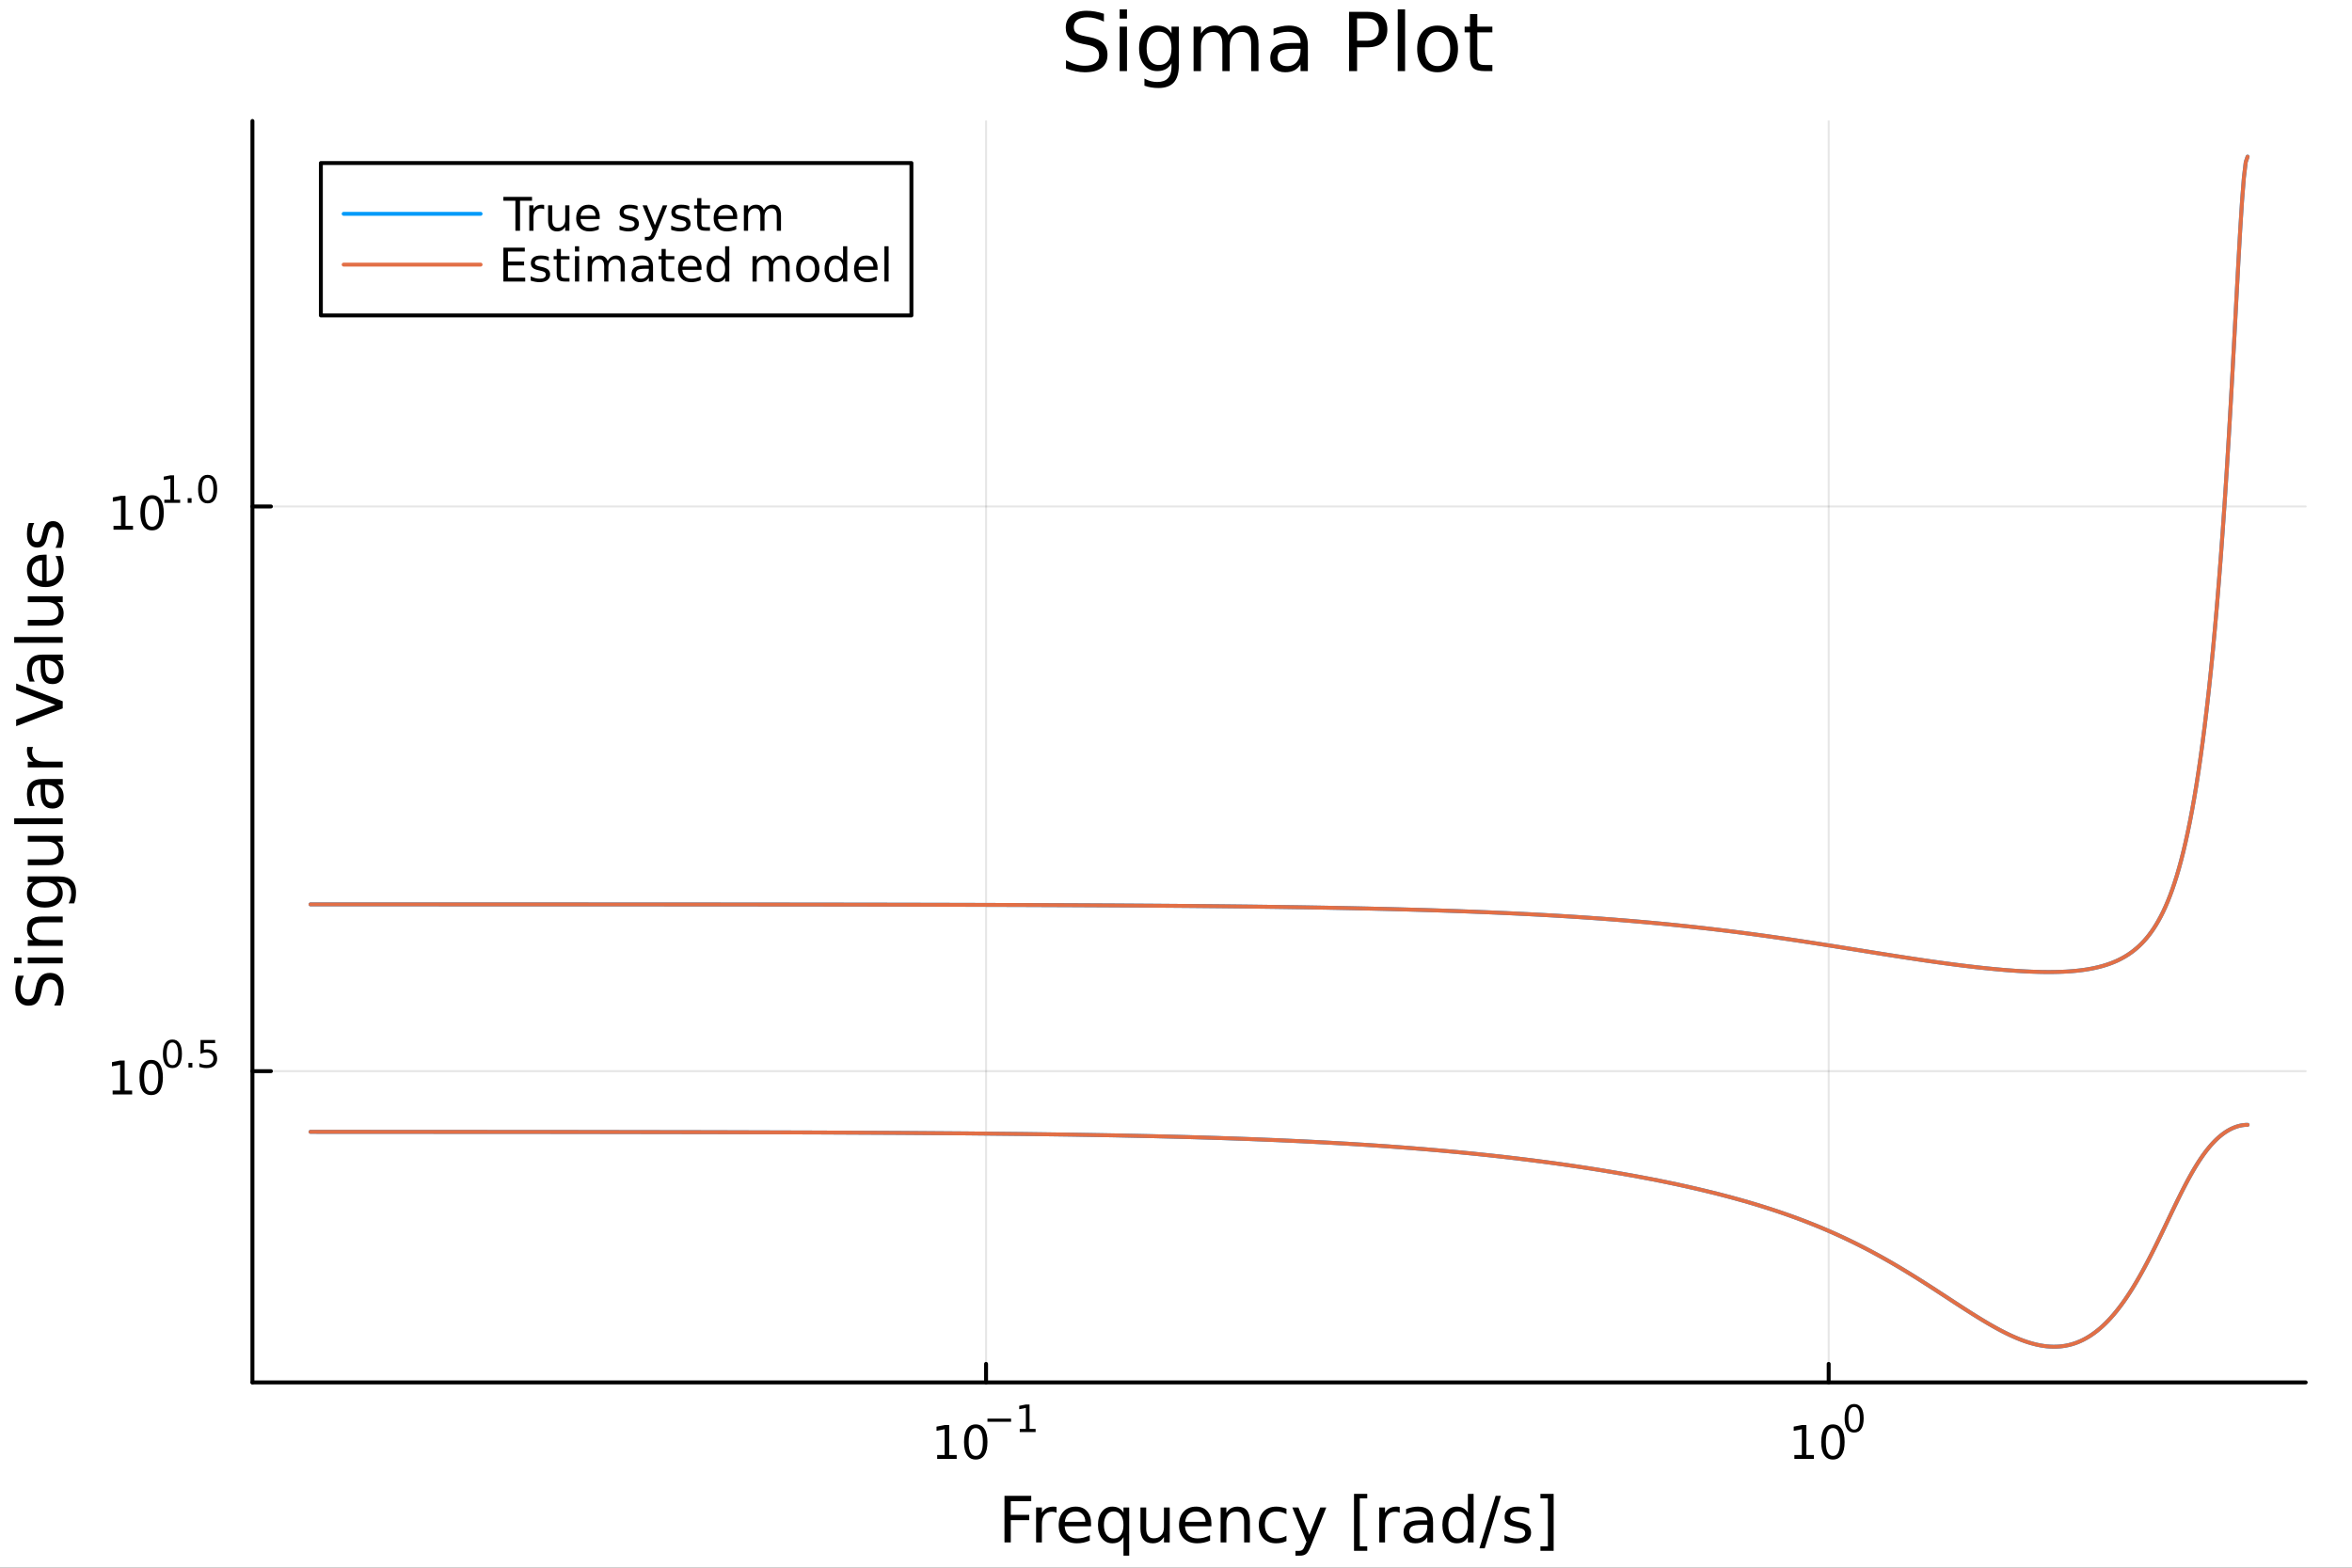 <?xml version="1.0" encoding="utf-8"?>
<svg xmlns="http://www.w3.org/2000/svg" xmlns:xlink="http://www.w3.org/1999/xlink" width="600" height="400" viewBox="0 0 2400 1600">
<rect x="0" y="0" width="2400" height="1600" fill="#333333" stroke="none"/>
<defs>
  <clipPath id="clip910">
    <rect x="0" y="0" width="2400" height="1600"/>
  </clipPath>
</defs>
<path clip-path="url(#clip910)" d="M0 1600 L2400 1600 L2400 0 L0 0  Z" fill="#ffffff" fill-rule="evenodd" fill-opacity="1"/>
<defs>
  <clipPath id="clip911">
    <rect x="480" y="0" width="1681" height="1600"/>
  </clipPath>
</defs>
<path clip-path="url(#clip910)" d="M257.579 1410.9 L2352.76 1410.9 L2352.76 123.472 L257.579 123.472  Z" fill="#ffffff" fill-rule="evenodd" fill-opacity="1"/>
<defs>
  <clipPath id="clip912">
    <rect x="257" y="123" width="2096" height="1288"/>
  </clipPath>
</defs>
<polyline clip-path="url(#clip912)" style="stroke:#000000; stroke-linecap:round; stroke-linejoin:round; stroke-width:2; stroke-opacity:0.1; fill:none" points="1006.19,1410.9 1006.19,123.472 "/>
<polyline clip-path="url(#clip912)" style="stroke:#000000; stroke-linecap:round; stroke-linejoin:round; stroke-width:2; stroke-opacity:0.1; fill:none" points="1866,1410.9 1866,123.472 "/>
<polyline clip-path="url(#clip910)" style="stroke:#000000; stroke-linecap:round; stroke-linejoin:round; stroke-width:4; stroke-opacity:1; fill:none" points="257.579,1410.9 2352.76,1410.9 "/>
<polyline clip-path="url(#clip910)" style="stroke:#000000; stroke-linecap:round; stroke-linejoin:round; stroke-width:4; stroke-opacity:1; fill:none" points="1006.19,1410.9 1006.19,1392 "/>
<polyline clip-path="url(#clip910)" style="stroke:#000000; stroke-linecap:round; stroke-linejoin:round; stroke-width:4; stroke-opacity:1; fill:none" points="1866,1410.9 1866,1392 "/>
<path clip-path="url(#clip910)" d="M956.306 1485.02 L963.945 1485.02 L963.945 1458.66 L955.635 1460.32 L955.635 1456.06 L963.898 1454.4 L968.574 1454.4 L968.574 1485.02 L976.213 1485.02 L976.213 1488.96 L956.306 1488.96 L956.306 1485.02 Z" fill="#000000" fill-rule="nonzero" fill-opacity="1" /><path clip-path="url(#clip910)" d="M995.657 1457.48 Q992.046 1457.48 990.218 1461.04 Q988.412 1464.58 988.412 1471.71 Q988.412 1478.82 990.218 1482.38 Q992.046 1485.92 995.657 1485.92 Q999.292 1485.92 1001.1 1482.38 Q1002.93 1478.82 1002.93 1471.71 Q1002.93 1464.58 1001.1 1461.04 Q999.292 1457.48 995.657 1457.48 M995.657 1453.77 Q1001.47 1453.77 1004.52 1458.38 Q1007.6 1462.96 1007.6 1471.71 Q1007.6 1480.44 1004.52 1485.04 Q1001.47 1489.63 995.657 1489.63 Q989.847 1489.63 986.769 1485.04 Q983.713 1480.44 983.713 1471.71 Q983.713 1462.96 986.769 1458.38 Q989.847 1453.77 995.657 1453.77 Z" fill="#000000" fill-rule="nonzero" fill-opacity="1" /><path clip-path="url(#clip910)" d="M1007.6 1447.87 L1031.71 1447.87 L1031.71 1451.07 L1007.6 1451.07 L1007.6 1447.87 Z" fill="#000000" fill-rule="nonzero" fill-opacity="1" /><path clip-path="url(#clip910)" d="M1040.57 1458.35 L1046.78 1458.35 L1046.78 1436.93 L1040.03 1438.28 L1040.03 1434.82 L1046.74 1433.47 L1050.54 1433.47 L1050.54 1458.35 L1056.75 1458.35 L1056.75 1461.55 L1040.57 1461.55 L1040.57 1458.35 Z" fill="#000000" fill-rule="nonzero" fill-opacity="1" /><path clip-path="url(#clip910)" d="M1830.99 1485.02 L1838.62 1485.02 L1838.62 1458.66 L1830.31 1460.32 L1830.31 1456.06 L1838.58 1454.4 L1843.25 1454.4 L1843.25 1485.02 L1850.89 1485.02 L1850.89 1488.96 L1830.99 1488.96 L1830.99 1485.02 Z" fill="#000000" fill-rule="nonzero" fill-opacity="1" /><path clip-path="url(#clip910)" d="M1870.34 1457.48 Q1866.73 1457.48 1864.9 1461.04 Q1863.09 1464.58 1863.09 1471.71 Q1863.09 1478.82 1864.9 1482.38 Q1866.73 1485.92 1870.34 1485.92 Q1873.97 1485.92 1875.78 1482.38 Q1877.61 1478.82 1877.61 1471.71 Q1877.61 1464.58 1875.78 1461.04 Q1873.97 1457.48 1870.34 1457.48 M1870.34 1453.77 Q1876.15 1453.77 1879.2 1458.38 Q1882.28 1462.96 1882.28 1471.71 Q1882.28 1480.44 1879.2 1485.04 Q1876.15 1489.63 1870.34 1489.63 Q1864.53 1489.63 1861.45 1485.04 Q1858.39 1480.44 1858.39 1471.71 Q1858.39 1462.96 1861.45 1458.38 Q1864.53 1453.77 1870.34 1453.77 Z" fill="#000000" fill-rule="nonzero" fill-opacity="1" /><path clip-path="url(#clip910)" d="M1891.99 1435.97 Q1889.05 1435.97 1887.57 1438.86 Q1886.1 1441.74 1886.1 1447.53 Q1886.1 1453.31 1887.57 1456.2 Q1889.05 1459.08 1891.99 1459.08 Q1894.94 1459.08 1896.41 1456.2 Q1897.89 1453.31 1897.89 1447.53 Q1897.89 1441.74 1896.41 1438.86 Q1894.94 1435.97 1891.99 1435.97 M1891.99 1432.96 Q1896.71 1432.96 1899.19 1436.7 Q1901.69 1440.43 1901.69 1447.53 Q1901.69 1454.62 1899.19 1458.37 Q1896.71 1462.09 1891.99 1462.09 Q1887.27 1462.09 1884.76 1458.37 Q1882.28 1454.62 1882.28 1447.53 Q1882.28 1440.43 1884.76 1436.7 Q1887.27 1432.96 1891.99 1432.96 Z" fill="#000000" fill-rule="nonzero" fill-opacity="1" /><path clip-path="url(#clip910)" d="M1024.98 1526.67 L1052.29 1526.67 L1052.29 1532.08 L1031.41 1532.08 L1031.41 1546.08 L1050.25 1546.08 L1050.25 1551.49 L1031.41 1551.49 L1031.41 1574.19 L1024.98 1574.19 L1024.98 1526.67 Z" fill="#000000" fill-rule="nonzero" fill-opacity="1" /><path clip-path="url(#clip910)" d="M1078.13 1544.01 Q1077.15 1543.44 1075.97 1543.18 Q1074.82 1542.9 1073.42 1542.9 Q1068.46 1542.9 1065.78 1546.14 Q1063.14 1549.36 1063.14 1555.41 L1063.14 1574.19 L1057.25 1574.19 L1057.25 1538.54 L1063.14 1538.54 L1063.14 1544.08 Q1064.99 1540.83 1067.95 1539.27 Q1070.91 1537.68 1075.14 1537.68 Q1075.75 1537.68 1076.48 1537.77 Q1077.21 1537.84 1078.1 1538 L1078.13 1544.01 Z" fill="#000000" fill-rule="nonzero" fill-opacity="1" /><path clip-path="url(#clip910)" d="M1113.34 1554.9 L1113.34 1557.76 L1086.41 1557.76 Q1086.79 1563.81 1090.04 1566.99 Q1093.32 1570.14 1099.14 1570.14 Q1102.52 1570.14 1105.67 1569.32 Q1108.85 1568.49 1111.97 1566.83 L1111.97 1572.37 Q1108.82 1573.71 1105.51 1574.41 Q1102.2 1575.11 1098.79 1575.11 Q1090.26 1575.11 1085.26 1570.14 Q1080.3 1565.18 1080.3 1556.71 Q1080.3 1547.96 1085.01 1542.83 Q1089.75 1537.68 1097.77 1537.68 Q1104.97 1537.68 1109.14 1542.33 Q1113.34 1546.94 1113.34 1554.9 M1107.48 1553.18 Q1107.42 1548.37 1104.77 1545.51 Q1102.16 1542.64 1097.84 1542.64 Q1092.93 1542.64 1089.97 1545.41 Q1087.05 1548.18 1086.6 1553.21 L1107.48 1553.18 Z" fill="#000000" fill-rule="nonzero" fill-opacity="1" /><path clip-path="url(#clip910)" d="M1126.45 1556.39 Q1126.45 1562.85 1129.09 1566.55 Q1131.77 1570.21 1136.41 1570.21 Q1141.06 1570.21 1143.73 1566.55 Q1146.41 1562.85 1146.41 1556.39 Q1146.41 1549.93 1143.73 1546.27 Q1141.06 1542.58 1136.41 1542.58 Q1131.77 1542.58 1129.09 1546.27 Q1126.45 1549.93 1126.45 1556.39 M1146.41 1568.84 Q1144.56 1572.02 1141.73 1573.58 Q1138.93 1575.11 1134.98 1575.11 Q1128.52 1575.11 1124.44 1569.95 Q1120.4 1564.8 1120.4 1556.39 Q1120.4 1547.99 1124.44 1542.83 Q1128.52 1537.68 1134.98 1537.68 Q1138.93 1537.68 1141.73 1539.24 Q1144.56 1540.77 1146.41 1543.95 L1146.41 1538.54 L1152.26 1538.54 L1152.26 1587.74 L1146.41 1587.74 L1146.41 1568.84 Z" fill="#000000" fill-rule="nonzero" fill-opacity="1" /><path clip-path="url(#clip910)" d="M1163.72 1560.12 L1163.72 1538.54 L1169.58 1538.54 L1169.58 1559.89 Q1169.58 1564.96 1171.55 1567.5 Q1173.52 1570.02 1177.47 1570.02 Q1182.21 1570.02 1184.95 1566.99 Q1187.72 1563.97 1187.72 1558.75 L1187.72 1538.54 L1193.58 1538.54 L1193.58 1574.19 L1187.72 1574.19 L1187.72 1568.71 Q1185.59 1571.96 1182.75 1573.55 Q1179.95 1575.11 1176.23 1575.11 Q1170.09 1575.11 1166.9 1571.29 Q1163.72 1567.47 1163.72 1560.12 M1178.46 1537.68 L1178.46 1537.68 Z" fill="#000000" fill-rule="nonzero" fill-opacity="1" /><path clip-path="url(#clip910)" d="M1236.13 1554.9 L1236.13 1557.76 L1209.2 1557.76 Q1209.59 1563.81 1212.83 1566.99 Q1216.11 1570.14 1221.94 1570.14 Q1225.31 1570.14 1228.46 1569.32 Q1231.64 1568.49 1234.76 1566.83 L1234.76 1572.37 Q1231.61 1573.71 1228.3 1574.41 Q1224.99 1575.11 1221.59 1575.11 Q1213.06 1575.11 1208.06 1570.14 Q1203.09 1565.18 1203.09 1556.71 Q1203.09 1547.96 1207.8 1542.83 Q1212.55 1537.68 1220.57 1537.68 Q1227.76 1537.68 1231.93 1542.33 Q1236.13 1546.94 1236.13 1554.9 M1230.27 1553.18 Q1230.21 1548.37 1227.57 1545.51 Q1224.96 1542.64 1220.63 1542.64 Q1215.73 1542.64 1212.77 1545.41 Q1209.84 1548.18 1209.4 1553.21 L1230.27 1553.18 Z" fill="#000000" fill-rule="nonzero" fill-opacity="1" /><path clip-path="url(#clip910)" d="M1275.38 1552.67 L1275.38 1574.19 L1269.52 1574.19 L1269.52 1552.86 Q1269.52 1547.8 1267.55 1545.29 Q1265.57 1542.77 1261.63 1542.77 Q1256.88 1542.77 1254.15 1545.79 Q1251.41 1548.82 1251.41 1554.04 L1251.41 1574.19 L1245.52 1574.19 L1245.52 1538.54 L1251.41 1538.54 L1251.41 1544.08 Q1253.51 1540.86 1256.34 1539.27 Q1259.21 1537.68 1262.93 1537.68 Q1269.07 1537.68 1272.22 1541.5 Q1275.38 1545.29 1275.38 1552.67 Z" fill="#000000" fill-rule="nonzero" fill-opacity="1" /><path clip-path="url(#clip910)" d="M1312.71 1539.91 L1312.71 1545.38 Q1310.23 1544.01 1307.71 1543.34 Q1305.23 1542.64 1302.68 1542.64 Q1296.99 1542.64 1293.84 1546.27 Q1290.69 1549.87 1290.69 1556.39 Q1290.69 1562.92 1293.84 1566.55 Q1296.99 1570.14 1302.68 1570.14 Q1305.23 1570.14 1307.71 1569.47 Q1310.23 1568.77 1312.71 1567.41 L1312.71 1572.82 Q1310.26 1573.96 1307.62 1574.54 Q1305.01 1575.11 1302.05 1575.11 Q1294 1575.11 1289.25 1570.05 Q1284.51 1564.99 1284.51 1556.39 Q1284.51 1547.67 1289.28 1542.68 Q1294.09 1537.68 1302.43 1537.68 Q1305.14 1537.68 1307.71 1538.25 Q1310.29 1538.79 1312.71 1539.91 Z" fill="#000000" fill-rule="nonzero" fill-opacity="1" /><path clip-path="url(#clip910)" d="M1337.73 1577.5 Q1335.25 1583.86 1332.89 1585.8 Q1330.53 1587.74 1326.59 1587.74 L1321.91 1587.74 L1321.91 1582.84 L1325.35 1582.84 Q1327.77 1582.84 1329.1 1581.7 Q1330.44 1580.55 1332.06 1576.29 L1333.11 1573.61 L1318.69 1538.54 L1324.9 1538.54 L1336.04 1566.42 L1347.18 1538.54 L1353.39 1538.54 L1337.73 1577.5 Z" fill="#000000" fill-rule="nonzero" fill-opacity="1" /><path clip-path="url(#clip910)" d="M1381.65 1524.66 L1395.15 1524.66 L1395.15 1529.21 L1387.51 1529.21 L1387.51 1578.23 L1395.15 1578.23 L1395.15 1582.78 L1381.65 1582.78 L1381.65 1524.66 Z" fill="#000000" fill-rule="nonzero" fill-opacity="1" /><path clip-path="url(#clip910)" d="M1428.28 1544.01 Q1427.29 1543.44 1426.12 1543.18 Q1424.97 1542.9 1423.57 1542.9 Q1418.6 1542.9 1415.93 1546.14 Q1413.29 1549.36 1413.29 1555.41 L1413.29 1574.19 L1407.4 1574.19 L1407.4 1538.54 L1413.29 1538.54 L1413.29 1544.08 Q1415.13 1540.83 1418.09 1539.27 Q1421.06 1537.68 1425.29 1537.68 Q1425.89 1537.68 1426.63 1537.77 Q1427.36 1537.84 1428.25 1538 L1428.28 1544.01 Z" fill="#000000" fill-rule="nonzero" fill-opacity="1" /><path clip-path="url(#clip910)" d="M1450.62 1556.27 Q1443.53 1556.27 1440.79 1557.89 Q1438.05 1559.51 1438.05 1563.43 Q1438.05 1566.55 1440.09 1568.39 Q1442.16 1570.21 1445.69 1570.21 Q1450.56 1570.21 1453.49 1566.77 Q1456.45 1563.3 1456.45 1557.57 L1456.45 1556.27 L1450.62 1556.27 M1462.3 1553.85 L1462.3 1574.19 L1456.45 1574.19 L1456.45 1568.77 Q1454.44 1572.02 1451.45 1573.58 Q1448.46 1575.11 1444.13 1575.11 Q1438.66 1575.11 1435.41 1572.05 Q1432.19 1568.97 1432.19 1563.81 Q1432.19 1557.79 1436.21 1554.74 Q1440.25 1551.68 1448.24 1551.68 L1456.45 1551.68 L1456.45 1551.11 Q1456.45 1547.07 1453.77 1544.87 Q1451.13 1542.64 1446.33 1542.64 Q1443.27 1542.64 1440.37 1543.38 Q1437.48 1544.11 1434.8 1545.57 L1434.8 1540.16 Q1438.02 1538.92 1441.04 1538.31 Q1444.07 1537.68 1446.93 1537.68 Q1454.67 1537.68 1458.49 1541.69 Q1462.3 1545.7 1462.3 1553.85 Z" fill="#000000" fill-rule="nonzero" fill-opacity="1" /><path clip-path="url(#clip910)" d="M1497.83 1543.95 L1497.83 1524.66 L1503.68 1524.66 L1503.68 1574.19 L1497.83 1574.19 L1497.83 1568.84 Q1495.98 1572.02 1493.15 1573.58 Q1490.35 1575.11 1486.4 1575.11 Q1479.94 1575.11 1475.86 1569.95 Q1471.82 1564.8 1471.82 1556.39 Q1471.82 1547.99 1475.86 1542.83 Q1479.94 1537.68 1486.4 1537.68 Q1490.35 1537.68 1493.15 1539.24 Q1495.98 1540.77 1497.83 1543.95 M1477.87 1556.39 Q1477.87 1562.85 1480.51 1566.55 Q1483.18 1570.21 1487.83 1570.21 Q1492.48 1570.21 1495.15 1566.55 Q1497.83 1562.85 1497.83 1556.39 Q1497.83 1549.93 1495.15 1546.27 Q1492.48 1542.58 1487.83 1542.58 Q1483.18 1542.58 1480.51 1546.27 Q1477.87 1549.93 1477.87 1556.39 Z" fill="#000000" fill-rule="nonzero" fill-opacity="1" /><path clip-path="url(#clip910)" d="M1526.15 1526.67 L1531.56 1526.67 L1515.01 1580.23 L1509.6 1580.23 L1526.15 1526.67 Z" fill="#000000" fill-rule="nonzero" fill-opacity="1" /><path clip-path="url(#clip910)" d="M1560.43 1539.59 L1560.43 1545.13 Q1557.95 1543.85 1555.28 1543.22 Q1552.6 1542.58 1549.74 1542.58 Q1545.38 1542.58 1543.18 1543.92 Q1541.02 1545.25 1541.02 1547.93 Q1541.02 1549.96 1542.58 1551.14 Q1544.14 1552.29 1548.85 1553.34 L1550.85 1553.78 Q1557.09 1555.12 1559.7 1557.57 Q1562.34 1559.99 1562.34 1564.35 Q1562.34 1569.32 1558.4 1572.21 Q1554.48 1575.11 1547.61 1575.11 Q1544.74 1575.11 1541.62 1574.54 Q1538.53 1573.99 1535.1 1572.88 L1535.1 1566.83 Q1538.34 1568.52 1541.49 1569.38 Q1544.65 1570.21 1547.73 1570.21 Q1551.87 1570.21 1554.1 1568.81 Q1556.33 1567.37 1556.33 1564.8 Q1556.33 1562.41 1554.7 1561.14 Q1553.11 1559.86 1547.67 1558.68 L1545.63 1558.21 Q1540.19 1557.06 1537.77 1554.71 Q1535.35 1552.32 1535.35 1548.18 Q1535.35 1543.15 1538.92 1540.42 Q1542.48 1537.68 1549.04 1537.68 Q1552.28 1537.68 1555.15 1538.16 Q1558.01 1538.63 1560.43 1539.59 Z" fill="#000000" fill-rule="nonzero" fill-opacity="1" /><path clip-path="url(#clip910)" d="M1585.35 1524.66 L1585.35 1582.78 L1571.86 1582.78 L1571.86 1578.23 L1579.47 1578.23 L1579.47 1529.21 L1571.86 1529.21 L1571.86 1524.66 L1585.35 1524.66 Z" fill="#000000" fill-rule="nonzero" fill-opacity="1" /><polyline clip-path="url(#clip912)" style="stroke:#000000; stroke-linecap:round; stroke-linejoin:round; stroke-width:2; stroke-opacity:0.1; fill:none" points="257.579,1093.24 2352.76,1093.24 "/>
<polyline clip-path="url(#clip912)" style="stroke:#000000; stroke-linecap:round; stroke-linejoin:round; stroke-width:2; stroke-opacity:0.1; fill:none" points="257.579,516.888 2352.76,516.888 "/>
<polyline clip-path="url(#clip910)" style="stroke:#000000; stroke-linecap:round; stroke-linejoin:round; stroke-width:4; stroke-opacity:1; fill:none" points="257.579,1410.9 257.579,123.472 "/>
<polyline clip-path="url(#clip910)" style="stroke:#000000; stroke-linecap:round; stroke-linejoin:round; stroke-width:4; stroke-opacity:1; fill:none" points="257.579,1093.24 276.476,1093.24 "/>
<polyline clip-path="url(#clip910)" style="stroke:#000000; stroke-linecap:round; stroke-linejoin:round; stroke-width:4; stroke-opacity:1; fill:none" points="257.579,516.888 276.476,516.888 "/>
<path clip-path="url(#clip910)" d="M114.931 1113.03 L122.57 1113.03 L122.57 1086.66 L114.26 1088.33 L114.26 1084.07 L122.524 1082.4 L127.2 1082.4 L127.2 1113.03 L134.839 1113.03 L134.839 1116.96 L114.931 1116.96 L114.931 1113.03 Z" fill="#000000" fill-rule="nonzero" fill-opacity="1" /><path clip-path="url(#clip910)" d="M154.283 1085.48 Q150.672 1085.48 148.843 1089.05 Q147.038 1092.59 147.038 1099.72 Q147.038 1106.83 148.843 1110.39 Q150.672 1113.93 154.283 1113.93 Q157.917 1113.93 159.723 1110.39 Q161.552 1106.83 161.552 1099.72 Q161.552 1092.59 159.723 1089.05 Q157.917 1085.48 154.283 1085.48 M154.283 1081.78 Q160.093 1081.78 163.149 1086.39 Q166.227 1090.97 166.227 1099.72 Q166.227 1108.45 163.149 1113.05 Q160.093 1117.64 154.283 1117.64 Q148.473 1117.64 145.394 1113.05 Q142.339 1108.45 142.339 1099.72 Q142.339 1090.97 145.394 1086.39 Q148.473 1081.78 154.283 1081.78 Z" fill="#000000" fill-rule="nonzero" fill-opacity="1" /><path clip-path="url(#clip910)" d="M175.932 1063.97 Q172.998 1063.97 171.512 1066.87 Q170.045 1069.75 170.045 1075.54 Q170.045 1081.32 171.512 1084.21 Q172.998 1087.09 175.932 1087.09 Q178.885 1087.09 180.352 1084.21 Q181.838 1081.32 181.838 1075.54 Q181.838 1069.75 180.352 1066.87 Q178.885 1063.97 175.932 1063.97 M175.932 1060.97 Q180.653 1060.97 183.136 1064.71 Q185.637 1068.43 185.637 1075.54 Q185.637 1082.63 183.136 1086.38 Q180.653 1090.1 175.932 1090.1 Q171.212 1090.1 168.71 1086.38 Q166.227 1082.63 166.227 1075.54 Q166.227 1068.43 168.71 1064.71 Q171.212 1060.97 175.932 1060.97 Z" fill="#000000" fill-rule="nonzero" fill-opacity="1" /><path clip-path="url(#clip910)" d="M192.314 1084.78 L196.282 1084.78 L196.282 1089.55 L192.314 1089.55 L192.314 1084.78 Z" fill="#000000" fill-rule="nonzero" fill-opacity="1" /><path clip-path="url(#clip910)" d="M204.595 1061.47 L219.51 1061.47 L219.51 1064.67 L208.075 1064.67 L208.075 1071.55 Q208.902 1071.27 209.73 1071.14 Q210.557 1070.99 211.385 1070.99 Q216.087 1070.99 218.833 1073.57 Q221.579 1076.14 221.579 1080.54 Q221.579 1085.08 218.758 1087.6 Q215.936 1090.1 210.802 1090.1 Q209.034 1090.1 207.191 1089.8 Q205.366 1089.5 203.41 1088.9 L203.41 1085.08 Q205.103 1086 206.909 1086.45 Q208.714 1086.9 210.727 1086.9 Q213.98 1086.9 215.88 1085.19 Q217.78 1083.48 217.78 1080.54 Q217.78 1077.61 215.88 1075.9 Q213.98 1074.19 210.727 1074.19 Q209.203 1074.19 207.68 1074.53 Q206.175 1074.86 204.595 1075.58 L204.595 1061.47 Z" fill="#000000" fill-rule="nonzero" fill-opacity="1" /><path clip-path="url(#clip910)" d="M115.815 536.68 L123.454 536.68 L123.454 510.315 L115.144 511.981 L115.144 507.722 L123.408 506.056 L128.084 506.056 L128.084 536.68 L135.723 536.68 L135.723 540.616 L115.815 540.616 L115.815 536.68 Z" fill="#000000" fill-rule="nonzero" fill-opacity="1" /><path clip-path="url(#clip910)" d="M155.167 509.134 Q151.556 509.134 149.727 512.699 Q147.922 516.241 147.922 523.37 Q147.922 530.477 149.727 534.042 Q151.556 537.583 155.167 537.583 Q158.801 537.583 160.607 534.042 Q162.436 530.477 162.436 523.37 Q162.436 516.241 160.607 512.699 Q158.801 509.134 155.167 509.134 M155.167 505.431 Q160.977 505.431 164.033 510.037 Q167.111 514.62 167.111 523.37 Q167.111 532.097 164.033 536.704 Q160.977 541.287 155.167 541.287 Q149.357 541.287 146.278 536.704 Q143.223 532.097 143.223 523.37 Q143.223 514.62 146.278 510.037 Q149.357 505.431 155.167 505.431 Z" fill="#000000" fill-rule="nonzero" fill-opacity="1" /><path clip-path="url(#clip910)" d="M167.657 510.008 L173.863 510.008 L173.863 488.586 L167.111 489.94 L167.111 486.479 L173.826 485.125 L177.625 485.125 L177.625 510.008 L183.832 510.008 L183.832 513.205 L167.657 513.205 L167.657 510.008 Z" fill="#000000" fill-rule="nonzero" fill-opacity="1" /><path clip-path="url(#clip910)" d="M191.505 508.428 L195.474 508.428 L195.474 513.205 L191.505 513.205 L191.505 508.428 Z" fill="#000000" fill-rule="nonzero" fill-opacity="1" /><path clip-path="url(#clip910)" d="M211.874 487.627 Q208.94 487.627 207.454 490.523 Q205.987 493.401 205.987 499.193 Q205.987 504.967 207.454 507.864 Q208.94 510.741 211.874 510.741 Q214.827 510.741 216.294 507.864 Q217.78 504.967 217.78 499.193 Q217.78 493.401 216.294 490.523 Q214.827 487.627 211.874 487.627 M211.874 484.617 Q216.595 484.617 219.077 488.36 Q221.579 492.084 221.579 499.193 Q221.579 506.284 219.077 510.027 Q216.595 513.751 211.874 513.751 Q207.153 513.751 204.652 510.027 Q202.169 506.284 202.169 499.193 Q202.169 492.084 204.652 488.36 Q207.153 484.617 211.874 484.617 Z" fill="#000000" fill-rule="nonzero" fill-opacity="1" /><path clip-path="url(#clip910)" d="M18.044 995.825 L24.314 995.825 Q22.563 999.485 21.704 1002.73 Q20.845 1005.98 20.845 1009 Q20.845 1014.25 22.882 1017.12 Q24.919 1019.95 28.674 1019.95 Q31.826 1019.95 33.449 1018.07 Q35.04 1016.16 36.027 1010.88 L36.823 1007 Q38.191 999.803 41.66 996.398 Q45.098 992.96 50.891 992.96 Q57.798 992.96 61.362 997.607 Q64.927 1002.22 64.927 1011.17 Q64.927 1014.54 64.163 1018.36 Q63.399 1022.15 61.904 1026.22 L55.283 1026.22 Q57.479 1022.31 58.593 1018.55 Q59.707 1014.79 59.707 1011.17 Q59.707 1005.66 57.543 1002.67 Q55.379 999.676 51.368 999.676 Q47.867 999.676 45.894 1001.84 Q43.92 1003.97 42.934 1008.87 L42.17 1012.79 Q40.737 1019.98 37.682 1023.2 Q34.626 1026.41 29.184 1026.41 Q22.882 1026.41 19.253 1021.99 Q15.625 1017.53 15.625 1009.73 Q15.625 1006.39 16.23 1002.92 Q16.834 999.453 18.044 995.825 Z" fill="#000000" fill-rule="nonzero" fill-opacity="1" /><path clip-path="url(#clip910)" d="M28.356 983.189 L28.356 977.332 L64.004 977.332 L64.004 983.189 L28.356 983.189 M14.479 983.189 L14.479 977.332 L21.895 977.332 L21.895 983.189 L14.479 983.189 Z" fill="#000000" fill-rule="nonzero" fill-opacity="1" /><path clip-path="url(#clip910)" d="M42.488 935.446 L64.004 935.446 L64.004 941.302 L42.679 941.302 Q37.618 941.302 35.104 943.276 Q32.589 945.249 32.589 949.196 Q32.589 953.938 35.613 956.676 Q38.637 959.413 43.857 959.413 L64.004 959.413 L64.004 965.301 L28.356 965.301 L28.356 959.413 L33.894 959.413 Q30.68 957.312 29.088 954.479 Q27.497 951.615 27.497 947.891 Q27.497 941.748 31.316 938.597 Q35.104 935.446 42.488 935.446 Z" fill="#000000" fill-rule="nonzero" fill-opacity="1" /><path clip-path="url(#clip910)" d="M45.766 900.307 Q39.401 900.307 35.9 902.949 Q32.398 905.559 32.398 910.301 Q32.398 915.012 35.9 917.654 Q39.401 920.264 45.766 920.264 Q52.1 920.264 55.601 917.654 Q59.103 915.012 59.103 910.301 Q59.103 905.559 55.601 902.949 Q52.1 900.307 45.766 900.307 M59.58 894.451 Q68.683 894.451 73.107 898.493 Q77.563 902.535 77.563 910.874 Q77.563 913.962 77.086 916.699 Q76.64 919.436 75.685 922.014 L69.988 922.014 Q71.388 919.436 72.057 916.922 Q72.725 914.407 72.725 911.797 Q72.725 906.036 69.701 903.172 Q66.71 900.307 60.63 900.307 L57.734 900.307 Q60.885 902.121 62.445 904.954 Q64.004 907.787 64.004 911.734 Q64.004 918.29 59.007 922.301 Q54.01 926.311 45.766 926.311 Q37.491 926.311 32.494 922.301 Q27.497 918.29 27.497 911.734 Q27.497 907.787 29.056 904.954 Q30.616 902.121 33.767 900.307 L28.356 900.307 L28.356 894.451 L59.58 894.451 Z" fill="#000000" fill-rule="nonzero" fill-opacity="1" /><path clip-path="url(#clip910)" d="M49.936 882.993 L28.356 882.993 L28.356 877.136 L49.713 877.136 Q54.774 877.136 57.32 875.163 Q59.835 873.189 59.835 869.243 Q59.835 864.5 56.811 861.763 Q53.787 858.994 48.567 858.994 L28.356 858.994 L28.356 853.137 L64.004 853.137 L64.004 858.994 L58.53 858.994 Q61.776 861.126 63.368 863.959 Q64.927 866.76 64.927 870.484 Q64.927 876.627 61.108 879.81 Q57.288 882.993 49.936 882.993 M27.497 868.256 L27.497 868.256 Z" fill="#000000" fill-rule="nonzero" fill-opacity="1" /><path clip-path="url(#clip910)" d="M14.479 841.074 L14.479 835.218 L64.004 835.218 L64.004 841.074 L14.479 841.074 Z" fill="#000000" fill-rule="nonzero" fill-opacity="1" /><path clip-path="url(#clip910)" d="M46.085 806.763 Q46.085 813.861 47.708 816.598 Q49.331 819.335 53.246 819.335 Q56.365 819.335 58.211 817.298 Q60.026 815.23 60.026 811.697 Q60.026 806.827 56.588 803.899 Q53.119 800.939 47.39 800.939 L46.085 800.939 L46.085 806.763 M43.666 795.082 L64.004 795.082 L64.004 800.939 L58.593 800.939 Q61.84 802.944 63.399 805.936 Q64.927 808.928 64.927 813.256 Q64.927 818.731 61.872 821.977 Q58.784 825.192 53.628 825.192 Q47.612 825.192 44.557 821.181 Q41.501 817.139 41.501 809.15 L41.501 800.939 L40.928 800.939 Q36.886 800.939 34.69 803.612 Q32.462 806.254 32.462 811.06 Q32.462 814.116 33.194 817.012 Q33.926 819.908 35.39 822.582 L29.98 822.582 Q28.738 819.367 28.133 816.344 Q27.497 813.32 27.497 810.455 Q27.497 802.721 31.507 798.902 Q35.518 795.082 43.666 795.082 Z" fill="#000000" fill-rule="nonzero" fill-opacity="1" /><path clip-path="url(#clip910)" d="M33.831 762.362 Q33.258 763.349 33.003 764.527 Q32.717 765.673 32.717 767.073 Q32.717 772.038 35.963 774.712 Q39.178 777.354 45.225 777.354 L64.004 777.354 L64.004 783.242 L28.356 783.242 L28.356 777.354 L33.894 777.354 Q30.648 775.508 29.088 772.547 Q27.497 769.587 27.497 765.354 Q27.497 764.75 27.592 764.017 Q27.656 763.285 27.815 762.394 L33.831 762.362 Z" fill="#000000" fill-rule="nonzero" fill-opacity="1" /><path clip-path="url(#clip910)" d="M64.004 722.99 L16.484 741.133 L16.484 734.417 L56.493 719.362 L16.484 704.275 L16.484 697.591 L64.004 715.702 L64.004 722.99 Z" fill="#000000" fill-rule="nonzero" fill-opacity="1" /><path clip-path="url(#clip910)" d="M46.085 679.767 Q46.085 686.865 47.708 689.602 Q49.331 692.34 53.246 692.34 Q56.365 692.34 58.211 690.303 Q60.026 688.234 60.026 684.701 Q60.026 679.831 56.588 676.903 Q53.119 673.943 47.39 673.943 L46.085 673.943 L46.085 679.767 M43.666 668.086 L64.004 668.086 L64.004 673.943 L58.593 673.943 Q61.84 675.948 63.399 678.94 Q64.927 681.932 64.927 686.26 Q64.927 691.735 61.872 694.981 Q58.784 698.196 53.628 698.196 Q47.612 698.196 44.557 694.186 Q41.501 690.143 41.501 682.154 L41.501 673.943 L40.928 673.943 Q36.886 673.943 34.69 676.616 Q32.462 679.258 32.462 684.064 Q32.462 687.12 33.194 690.016 Q33.926 692.913 35.39 695.586 L29.98 695.586 Q28.738 692.371 28.133 689.348 Q27.497 686.324 27.497 683.459 Q27.497 675.725 31.507 671.906 Q35.518 668.086 43.666 668.086 Z" fill="#000000" fill-rule="nonzero" fill-opacity="1" /><path clip-path="url(#clip910)" d="M14.479 656.023 L14.479 650.167 L64.004 650.167 L64.004 656.023 L14.479 656.023 Z" fill="#000000" fill-rule="nonzero" fill-opacity="1" /><path clip-path="url(#clip910)" d="M49.936 638.518 L28.356 638.518 L28.356 632.661 L49.713 632.661 Q54.774 632.661 57.32 630.688 Q59.835 628.714 59.835 624.768 Q59.835 620.025 56.811 617.288 Q53.787 614.519 48.567 614.519 L28.356 614.519 L28.356 608.662 L64.004 608.662 L64.004 614.519 L58.53 614.519 Q61.776 616.651 63.368 619.484 Q64.927 622.285 64.927 626.009 Q64.927 632.152 61.108 635.335 Q57.288 638.518 49.936 638.518 M27.497 623.781 L27.497 623.781 Z" fill="#000000" fill-rule="nonzero" fill-opacity="1" /><path clip-path="url(#clip910)" d="M44.716 566.108 L47.581 566.108 L47.581 593.035 Q53.628 592.653 56.811 589.406 Q59.962 586.128 59.962 580.303 Q59.962 576.929 59.134 573.778 Q58.307 570.595 56.652 567.476 L62.19 567.476 Q63.527 570.627 64.227 573.937 Q64.927 577.248 64.927 580.653 Q64.927 589.183 59.962 594.18 Q54.997 599.146 46.53 599.146 Q37.777 599.146 32.653 594.435 Q27.497 589.693 27.497 581.672 Q27.497 574.479 32.144 570.309 Q36.759 566.108 44.716 566.108 M42.997 571.964 Q38.191 572.028 35.327 574.67 Q32.462 577.279 32.462 581.608 Q32.462 586.51 35.231 589.47 Q38 592.398 43.029 592.844 L42.997 571.964 Z" fill="#000000" fill-rule="nonzero" fill-opacity="1" /><path clip-path="url(#clip910)" d="M29.407 533.77 L34.945 533.77 Q33.672 536.252 33.035 538.926 Q32.398 541.6 32.398 544.464 Q32.398 548.825 33.735 551.021 Q35.072 553.185 37.746 553.185 Q39.783 553.185 40.96 551.626 Q42.106 550.066 43.157 545.355 L43.602 543.35 Q44.939 537.112 47.39 534.502 Q49.809 531.86 54.169 531.86 Q59.134 531.86 62.031 535.807 Q64.927 539.722 64.927 546.597 Q64.927 549.461 64.354 552.58 Q63.813 555.668 62.699 559.105 L56.652 559.105 Q58.339 555.859 59.198 552.708 Q60.026 549.557 60.026 546.469 Q60.026 542.332 58.625 540.104 Q57.193 537.876 54.615 537.876 Q52.228 537.876 50.955 539.499 Q49.681 541.09 48.504 546.533 L48.026 548.57 Q46.88 554.013 44.525 556.432 Q42.138 558.851 38 558.851 Q32.971 558.851 30.234 555.286 Q27.497 551.721 27.497 545.164 Q27.497 541.918 27.974 539.053 Q28.452 536.189 29.407 533.77 Z" fill="#000000" fill-rule="nonzero" fill-opacity="1" /><path clip-path="url(#clip910)" d="M1126.44 14.081 L1126.44 22.061 Q1121.78 19.833 1117.65 18.739 Q1113.52 17.646 1109.67 17.646 Q1102.99 17.646 1099.34 20.238 Q1095.74 22.831 1095.74 27.611 Q1095.74 31.621 1098.13 33.687 Q1100.56 35.713 1107.28 36.969 L1112.22 37.981 Q1121.38 39.723 1125.71 44.139 Q1130.09 48.514 1130.09 55.886 Q1130.09 64.677 1124.17 69.214 Q1118.3 73.751 1106.92 73.751 Q1102.62 73.751 1097.76 72.778 Q1092.94 71.806 1087.76 69.902 L1087.76 61.477 Q1092.74 64.272 1097.52 65.689 Q1102.3 67.107 1106.92 67.107 Q1113.92 67.107 1117.73 64.353 Q1121.54 61.598 1121.54 56.494 Q1121.54 52.038 1118.79 49.526 Q1116.07 47.015 1109.83 45.759 L1104.85 44.787 Q1095.7 42.964 1091.6 39.075 Q1087.51 35.186 1087.51 28.259 Q1087.51 20.238 1093.14 15.62 Q1098.81 11.002 1108.74 11.002 Q1112.99 11.002 1117.41 11.772 Q1121.82 12.542 1126.44 14.081 Z" fill="#000000" fill-rule="nonzero" fill-opacity="1" /><path clip-path="url(#clip910)" d="M1142.52 27.206 L1149.98 27.206 L1149.98 72.576 L1142.52 72.576 L1142.52 27.206 M1142.52 9.544 L1149.98 9.544 L1149.98 18.983 L1142.52 18.983 L1142.52 9.544 Z" fill="#000000" fill-rule="nonzero" fill-opacity="1" /><path clip-path="url(#clip910)" d="M1195.43 49.364 Q1195.43 41.263 1192.07 36.806 Q1188.74 32.35 1182.71 32.35 Q1176.71 32.35 1173.35 36.806 Q1170.03 41.263 1170.03 49.364 Q1170.03 57.426 1173.35 61.882 Q1176.71 66.338 1182.71 66.338 Q1188.74 66.338 1192.07 61.882 Q1195.43 57.426 1195.43 49.364 M1202.88 66.945 Q1202.88 78.531 1197.74 84.162 Q1192.59 89.833 1181.98 89.833 Q1178.05 89.833 1174.57 89.225 Q1171.08 88.658 1167.8 87.443 L1167.8 80.192 Q1171.08 81.974 1174.28 82.825 Q1177.48 83.675 1180.8 83.675 Q1188.14 83.675 1191.78 79.827 Q1195.43 76.019 1195.43 68.282 L1195.43 64.596 Q1193.12 68.606 1189.51 70.591 Q1185.91 72.576 1180.89 72.576 Q1172.54 72.576 1167.44 66.216 Q1162.33 59.856 1162.33 49.364 Q1162.33 38.832 1167.44 32.472 Q1172.54 26.112 1180.89 26.112 Q1185.91 26.112 1189.51 28.097 Q1193.12 30.082 1195.43 34.092 L1195.43 27.206 L1202.88 27.206 L1202.88 66.945 Z" fill="#000000" fill-rule="nonzero" fill-opacity="1" /><path clip-path="url(#clip910)" d="M1253.56 35.915 Q1256.35 30.892 1260.24 28.502 Q1264.13 26.112 1269.4 26.112 Q1276.49 26.112 1280.34 31.095 Q1284.18 36.037 1284.18 45.192 L1284.18 72.576 L1276.69 72.576 L1276.69 45.435 Q1276.69 38.913 1274.38 35.753 Q1272.07 32.594 1267.33 32.594 Q1261.54 32.594 1258.18 36.442 Q1254.81 40.29 1254.81 46.934 L1254.81 72.576 L1247.32 72.576 L1247.32 45.435 Q1247.32 38.873 1245.01 35.753 Q1242.7 32.594 1237.88 32.594 Q1232.17 32.594 1228.81 36.482 Q1225.45 40.331 1225.45 46.934 L1225.45 72.576 L1217.95 72.576 L1217.95 27.206 L1225.45 27.206 L1225.45 34.254 Q1228 30.082 1231.56 28.097 Q1235.13 26.112 1240.03 26.112 Q1244.97 26.112 1248.41 28.624 Q1251.9 31.135 1253.56 35.915 Z" fill="#000000" fill-rule="nonzero" fill-opacity="1" /><path clip-path="url(#clip910)" d="M1319.67 49.769 Q1310.64 49.769 1307.15 51.835 Q1303.67 53.901 1303.67 58.884 Q1303.67 62.854 1306.26 65.203 Q1308.89 67.512 1313.39 67.512 Q1319.59 67.512 1323.32 63.137 Q1327.08 58.722 1327.08 51.43 L1327.08 49.769 L1319.67 49.769 M1334.54 46.691 L1334.54 72.576 L1327.08 72.576 L1327.08 65.689 Q1324.53 69.821 1320.72 71.806 Q1316.91 73.751 1311.41 73.751 Q1304.44 73.751 1300.31 69.862 Q1296.21 65.933 1296.21 59.37 Q1296.21 51.714 1301.32 47.825 Q1306.46 43.936 1316.63 43.936 L1327.08 43.936 L1327.08 43.207 Q1327.08 38.062 1323.68 35.267 Q1320.32 32.431 1314.2 32.431 Q1310.31 32.431 1306.63 33.363 Q1302.94 34.295 1299.54 36.158 L1299.54 29.272 Q1303.63 27.692 1307.48 26.922 Q1311.32 26.112 1314.97 26.112 Q1324.81 26.112 1329.68 31.216 Q1334.54 36.32 1334.54 46.691 Z" fill="#000000" fill-rule="nonzero" fill-opacity="1" /><path clip-path="url(#clip910)" d="M1384.77 18.82 L1384.77 41.546 L1395.06 41.546 Q1400.77 41.546 1403.89 38.589 Q1407.01 35.632 1407.01 30.163 Q1407.01 24.735 1403.89 21.778 Q1400.77 18.82 1395.06 18.82 L1384.77 18.82 M1376.58 12.096 L1395.06 12.096 Q1405.22 12.096 1410.41 16.714 Q1415.64 21.292 1415.64 30.163 Q1415.64 39.115 1410.41 43.693 Q1405.22 48.271 1395.06 48.271 L1384.77 48.271 L1384.77 72.576 L1376.58 72.576 L1376.58 12.096 Z" fill="#000000" fill-rule="nonzero" fill-opacity="1" /><path clip-path="url(#clip910)" d="M1426.29 9.544 L1433.74 9.544 L1433.74 72.576 L1426.29 72.576 L1426.29 9.544 Z" fill="#000000" fill-rule="nonzero" fill-opacity="1" /><path clip-path="url(#clip910)" d="M1466.92 32.431 Q1460.92 32.431 1457.44 37.131 Q1453.96 41.789 1453.96 49.931 Q1453.96 58.074 1457.4 62.773 Q1460.88 67.431 1466.92 67.431 Q1472.87 67.431 1476.36 62.732 Q1479.84 58.033 1479.84 49.931 Q1479.84 41.87 1476.36 37.171 Q1472.87 32.431 1466.92 32.431 M1466.92 26.112 Q1476.64 26.112 1482.19 32.431 Q1487.74 38.751 1487.74 49.931 Q1487.74 61.071 1482.19 67.431 Q1476.64 73.751 1466.92 73.751 Q1457.16 73.751 1451.61 67.431 Q1446.1 61.071 1446.1 49.931 Q1446.1 38.751 1451.61 32.431 Q1457.16 26.112 1466.92 26.112 Z" fill="#000000" fill-rule="nonzero" fill-opacity="1" /><path clip-path="url(#clip910)" d="M1507.47 14.324 L1507.47 27.206 L1522.82 27.206 L1522.82 32.999 L1507.47 32.999 L1507.47 57.628 Q1507.47 63.178 1508.97 64.758 Q1510.51 66.338 1515.17 66.338 L1522.82 66.338 L1522.82 72.576 L1515.17 72.576 Q1506.54 72.576 1503.26 69.376 Q1499.98 66.135 1499.98 57.628 L1499.98 32.999 L1494.51 32.999 L1494.51 27.206 L1499.98 27.206 L1499.98 14.324 L1507.47 14.324 Z" fill="#000000" fill-rule="nonzero" fill-opacity="1" /><polyline clip-path="url(#clip912)" style="stroke:#009af9; stroke-linecap:round; stroke-linejoin:round; stroke-width:4; stroke-opacity:1; fill:none" points="316.876,923.005 575.706,923.045 727.111,923.113 834.535,923.207 917.859,923.328 985.94,923.476 1043.5,923.651 1093.36,923.852 1137.35,924.08 1176.69,924.334 1212.28,924.613 1244.77,924.919 1274.66,925.25 1302.33,925.606 1328.09,925.987 1352.19,926.393 1374.83,926.824 1396.17,927.278 1416.36,927.757 1435.52,928.259 1453.74,928.785 1471.11,929.334 1487.71,929.905 1503.6,930.498 1518.84,931.113 1533.49,931.749 1547.58,932.407 1561.16,933.085 1574.26,933.783 1586.92,934.501 1599.17,935.238 1611.02,935.993 1622.51,936.766 1633.66,937.557 1644.48,938.364 1655,939.188 1665.24,940.027 1675.19,940.881 1684.89,941.749 1694.35,942.631 1703.57,943.525 1712.57,944.43 1721.35,945.347 1729.94,946.273 1738.33,947.209 1746.54,948.153 1754.57,949.105 1762.43,950.062 1770.13,951.026 1777.67,951.993 1785.07,952.965 1792.32,953.938 1799.43,954.914 1806.41,955.89 1813.26,956.865 1819.99,957.839 1826.6,958.81 1833.09,959.779 1839.48,960.742 1845.75,961.701 1851.92,962.654 1858,963.599 1863.97,964.537 1869.85,965.466 1875.64,966.385 1881.34,967.294 1886.96,968.193 1892.49,969.079 1897.94,969.954 1903.31,970.816 1908.61,971.664 1913.83,972.498 1918.98,973.319 1924.06,974.124 1929.08,974.914 1934.02,975.689 1938.9,976.448 1943.72,977.191 1948.48,977.918 1953.18,978.628 1957.82,979.321 1962.4,979.998 1966.92,980.657 1971.4,981.299 1975.81,981.924 1980.18,982.532 1984.5,983.122 1988.77,983.695 1992.99,984.25 1997.16,984.788 2001.28,985.308 2005.37,985.81 2009.4,986.294 2013.4,986.76 2017.35,987.209 2021.26,987.639 2025.13,988.051 2028.96,988.445 2032.75,988.82 2036.5,989.177 2040.22,989.514 2043.9,989.833 2047.54,990.132 2051.15,990.411 2054.72,990.67 2058.26,990.909 2061.77,991.127 2065.24,991.323 2068.68,991.498 2072.09,991.65 2075.47,991.779 2078.82,991.884 2082.14,991.965 2085.43,992.021 2088.69,992.051 2091.92,992.054 2095.13,992.028 2098.31,991.974 2101.46,991.889 2104.58,991.772 2107.68,991.623 2110.75,991.439 2113.8,991.219 2116.83,990.961 2119.83,990.664 2122.8,990.325 2125.75,989.942 2128.68,989.514 2131.59,989.036 2134.47,988.507 2137.33,987.924 2140.17,987.283 2142.99,986.582 2145.79,985.816 2148.56,984.981 2151.32,984.074 2154.05,983.089 2156.77,982.022 2159.47,980.867 2162.14,979.617 2164.8,978.268 2167.44,976.812 2170.06,975.24 2172.66,973.547 2175.25,971.721 2177.81,969.755 2180.36,967.637 2182.89,965.357 2185.41,962.902 2187.91,960.261 2190.39,957.418 2192.85,954.359 2195.3,951.067 2197.73,947.527 2200.15,943.718 2202.55,939.622 2204.94,935.218 2207.31,930.484 2209.66,925.397 2212.01,919.932 2214.33,914.063 2216.64,907.765 2218.94,901.009 2221.23,893.767 2223.5,886.009 2225.75,877.706 2228,868.825 2230.22,859.335 2232.44,849.204 2234.64,838.397 2236.83,826.88 2239.01,814.618 2241.18,801.572 2243.33,787.705 2245.47,772.977 2247.6,757.343 2249.71,740.759 2251.82,723.176 2253.91,704.542 2255.99,684.802 2258.06,663.897 2260.11,641.764 2262.16,618.337 2264.19,593.55 2266.22,567.335 2268.23,539.631 2270.23,510.387 2272.23,479.575 2274.21,447.204 2276.18,413.351 2278.14,378.192 2280.09,342.071 2282.03,305.569 2283.96,269.614 2285.88,235.576 2287.79,205.326 2289.69,181.147 2291.58,165.394 2293.46,159.909 "/>
<polyline clip-path="url(#clip912)" style="stroke:#009af9; stroke-linecap:round; stroke-linejoin:round; stroke-width:4; stroke-opacity:1; fill:none" points="316.876,1155.15 575.706,1155.29 727.111,1155.52 834.535,1155.84 917.859,1156.26 985.94,1156.76 1043.5,1157.35 1093.36,1158.02 1137.35,1158.77 1176.69,1159.6 1212.28,1160.5 1244.77,1161.48 1274.66,1162.52 1302.33,1163.63 1328.09,1164.8 1352.19,1166.02 1374.83,1167.3 1396.17,1168.63 1416.36,1170 1435.52,1171.42 1453.74,1172.88 1471.11,1174.37 1487.71,1175.9 1503.6,1177.45 1518.84,1179.04 1533.49,1180.65 1547.58,1182.29 1561.16,1183.95 1574.26,1185.63 1586.92,1187.33 1599.17,1189.05 1611.02,1190.79 1622.51,1192.54 1633.66,1194.31 1644.48,1196.1 1655,1197.9 1665.24,1199.72 1675.19,1201.56 1684.89,1203.41 1694.35,1205.28 1703.57,1207.17 1712.57,1209.08 1721.35,1211.01 1729.94,1212.96 1738.33,1214.94 1746.54,1216.93 1754.57,1218.95 1762.43,1221 1770.13,1223.07 1777.67,1225.17 1785.07,1227.3 1792.32,1229.46 1799.43,1231.65 1806.41,1233.87 1813.26,1236.13 1819.99,1238.42 1826.6,1240.74 1833.09,1243.1 1839.48,1245.49 1845.75,1247.92 1851.92,1250.38 1858,1252.87 1863.97,1255.41 1869.85,1257.97 1875.64,1260.57 1881.34,1263.2 1886.96,1265.87 1892.49,1268.56 1897.94,1271.29 1903.31,1274.04 1908.61,1276.82 1913.83,1279.62 1918.98,1282.45 1924.06,1285.29 1929.08,1288.16 1934.02,1291.04 1938.9,1293.92 1943.72,1296.82 1948.48,1299.73 1953.18,1302.63 1957.82,1305.54 1962.4,1308.44 1966.92,1311.33 1971.4,1314.21 1975.81,1317.07 1980.18,1319.92 1984.5,1322.74 1988.77,1325.53 1992.99,1328.28 1997.16,1331 2001.28,1333.68 2005.37,1336.32 2009.4,1338.9 2013.4,1341.42 2017.35,1343.89 2021.26,1346.29 2025.13,1348.63 2028.96,1350.89 2032.75,1353.07 2036.5,1355.17 2040.22,1357.19 2043.9,1359.11 2047.54,1360.94 2051.15,1362.67 2054.72,1364.3 2058.26,1365.82 2061.77,1367.23 2065.24,1368.52 2068.68,1369.7 2072.09,1370.75 2075.47,1371.68 2078.82,1372.48 2082.14,1373.15 2085.43,1373.69 2088.69,1374.09 2091.92,1374.34 2095.13,1374.46 2098.31,1374.43 2101.46,1374.26 2104.58,1373.93 2107.68,1373.46 2110.75,1372.83 2113.8,1372.05 2116.83,1371.12 2119.83,1370.03 2122.8,1368.78 2125.75,1367.38 2128.68,1365.82 2131.59,1364.11 2134.47,1362.23 2137.33,1360.2 2140.17,1358.01 2142.99,1355.67 2145.79,1353.18 2148.56,1350.53 2151.32,1347.72 2154.05,1344.77 2156.77,1341.67 2159.47,1338.43 2162.14,1335.04 2164.8,1331.52 2167.44,1327.86 2170.06,1324.07 2172.66,1320.15 2175.25,1316.11 2177.81,1311.95 2180.36,1307.68 2182.89,1303.31 2185.41,1298.83 2187.91,1294.27 2190.39,1289.63 2192.85,1284.91 2195.3,1280.13 2197.73,1275.29 2200.15,1270.42 2202.55,1265.51 2204.94,1260.58 2207.31,1255.64 2209.66,1250.71 2212.01,1245.79 2214.33,1240.91 2216.64,1236.07 2218.94,1231.29 2221.23,1226.58 2223.5,1221.96 2225.75,1217.44 2228,1213.02 2230.22,1208.73 2232.44,1204.56 2234.64,1200.53 2236.83,1196.65 2239.01,1192.92 2241.18,1189.34 2243.33,1185.93 2245.47,1182.67 2247.6,1179.58 2249.71,1176.66 2251.82,1173.89 2253.91,1171.29 2255.99,1168.84 2258.06,1166.56 2260.11,1164.42 2262.16,1162.43 2264.19,1160.59 2266.22,1158.89 2268.23,1157.33 2270.23,1155.9 2272.23,1154.6 2274.21,1153.42 2276.18,1152.37 2278.14,1151.44 2280.09,1150.62 2282.03,1149.92 2283.96,1149.33 2285.88,1148.85 2287.79,1148.48 2289.69,1148.22 2291.58,1148.06 2293.46,1148.01 "/>
<polyline clip-path="url(#clip912)" style="stroke:#e26f46; stroke-linecap:round; stroke-linejoin:round; stroke-width:4; stroke-opacity:1; fill:none" points="316.876,923.005 575.706,923.045 727.111,923.113 834.535,923.207 917.859,923.328 985.94,923.476 1043.5,923.651 1093.36,923.852 1137.35,924.08 1176.69,924.334 1212.28,924.613 1244.77,924.919 1274.66,925.25 1302.33,925.606 1328.09,925.987 1352.19,926.393 1374.83,926.824 1396.17,927.278 1416.36,927.757 1435.52,928.259 1453.74,928.785 1471.11,929.334 1487.71,929.905 1503.6,930.498 1518.84,931.113 1533.49,931.749 1547.58,932.407 1561.16,933.085 1574.26,933.783 1586.92,934.501 1599.17,935.238 1611.02,935.993 1622.51,936.766 1633.66,937.557 1644.48,938.364 1655,939.188 1665.24,940.027 1675.19,940.881 1684.89,941.749 1694.35,942.631 1703.57,943.525 1712.57,944.43 1721.35,945.347 1729.94,946.273 1738.33,947.209 1746.54,948.153 1754.57,949.105 1762.43,950.062 1770.13,951.026 1777.67,951.993 1785.07,952.965 1792.32,953.938 1799.43,954.914 1806.41,955.89 1813.26,956.865 1819.99,957.839 1826.6,958.81 1833.09,959.779 1839.48,960.742 1845.75,961.701 1851.92,962.654 1858,963.599 1863.97,964.537 1869.85,965.466 1875.64,966.385 1881.34,967.294 1886.96,968.193 1892.49,969.079 1897.94,969.954 1903.31,970.816 1908.61,971.664 1913.83,972.498 1918.98,973.319 1924.06,974.124 1929.08,974.914 1934.02,975.689 1938.9,976.448 1943.72,977.191 1948.48,977.918 1953.18,978.628 1957.82,979.321 1962.4,979.998 1966.92,980.657 1971.4,981.299 1975.81,981.924 1980.18,982.532 1984.5,983.122 1988.77,983.695 1992.99,984.25 1997.16,984.788 2001.28,985.308 2005.37,985.81 2009.4,986.294 2013.4,986.76 2017.35,987.209 2021.26,987.639 2025.13,988.051 2028.96,988.445 2032.75,988.82 2036.5,989.177 2040.22,989.514 2043.9,989.833 2047.54,990.132 2051.15,990.411 2054.72,990.67 2058.26,990.909 2061.77,991.127 2065.24,991.323 2068.68,991.498 2072.09,991.65 2075.47,991.779 2078.82,991.884 2082.14,991.965 2085.43,992.021 2088.69,992.051 2091.92,992.054 2095.13,992.028 2098.31,991.974 2101.46,991.889 2104.58,991.772 2107.68,991.623 2110.75,991.439 2113.8,991.219 2116.83,990.961 2119.83,990.664 2122.8,990.325 2125.75,989.942 2128.68,989.514 2131.59,989.036 2134.47,988.507 2137.33,987.924 2140.17,987.283 2142.99,986.582 2145.79,985.816 2148.56,984.981 2151.32,984.074 2154.05,983.089 2156.77,982.022 2159.47,980.867 2162.14,979.617 2164.8,978.268 2167.44,976.812 2170.06,975.24 2172.66,973.547 2175.25,971.721 2177.81,969.755 2180.36,967.637 2182.89,965.357 2185.41,962.902 2187.91,960.261 2190.39,957.418 2192.85,954.359 2195.3,951.067 2197.73,947.527 2200.15,943.718 2202.55,939.622 2204.94,935.218 2207.31,930.484 2209.66,925.397 2212.01,919.932 2214.33,914.063 2216.64,907.765 2218.94,901.009 2221.23,893.767 2223.5,886.009 2225.75,877.706 2228,868.825 2230.22,859.335 2232.44,849.204 2234.64,838.397 2236.83,826.88 2239.01,814.618 2241.18,801.572 2243.33,787.705 2245.47,772.977 2247.6,757.343 2249.71,740.759 2251.82,723.176 2253.91,704.542 2255.99,684.802 2258.06,663.897 2260.11,641.764 2262.16,618.337 2264.19,593.55 2266.22,567.335 2268.23,539.631 2270.23,510.387 2272.23,479.575 2274.21,447.204 2276.18,413.351 2278.14,378.192 2280.09,342.071 2282.03,305.569 2283.96,269.614 2285.88,235.576 2287.79,205.326 2289.69,181.147 2291.58,165.394 2293.46,159.909 "/>
<polyline clip-path="url(#clip912)" style="stroke:#e26f46; stroke-linecap:round; stroke-linejoin:round; stroke-width:4; stroke-opacity:1; fill:none" points="316.876,1155.15 575.706,1155.29 727.111,1155.52 834.535,1155.84 917.859,1156.26 985.94,1156.76 1043.5,1157.35 1093.36,1158.02 1137.35,1158.77 1176.69,1159.6 1212.28,1160.5 1244.77,1161.48 1274.66,1162.52 1302.33,1163.63 1328.09,1164.8 1352.19,1166.02 1374.83,1167.3 1396.17,1168.63 1416.36,1170 1435.52,1171.42 1453.74,1172.88 1471.11,1174.37 1487.71,1175.9 1503.6,1177.45 1518.84,1179.04 1533.49,1180.65 1547.58,1182.29 1561.16,1183.95 1574.26,1185.63 1586.92,1187.33 1599.17,1189.05 1611.02,1190.79 1622.51,1192.54 1633.66,1194.31 1644.48,1196.1 1655,1197.9 1665.24,1199.72 1675.19,1201.56 1684.89,1203.41 1694.35,1205.28 1703.57,1207.17 1712.57,1209.08 1721.35,1211.01 1729.94,1212.96 1738.33,1214.94 1746.54,1216.93 1754.57,1218.95 1762.43,1221 1770.13,1223.07 1777.67,1225.17 1785.07,1227.3 1792.32,1229.46 1799.43,1231.65 1806.41,1233.87 1813.26,1236.13 1819.99,1238.42 1826.6,1240.74 1833.09,1243.1 1839.48,1245.49 1845.75,1247.92 1851.92,1250.38 1858,1252.87 1863.97,1255.41 1869.85,1257.97 1875.64,1260.57 1881.34,1263.2 1886.96,1265.87 1892.49,1268.56 1897.94,1271.29 1903.31,1274.04 1908.61,1276.82 1913.83,1279.62 1918.98,1282.45 1924.06,1285.29 1929.08,1288.16 1934.02,1291.04 1938.9,1293.92 1943.72,1296.82 1948.48,1299.73 1953.18,1302.63 1957.82,1305.54 1962.4,1308.44 1966.92,1311.33 1971.4,1314.21 1975.81,1317.07 1980.18,1319.92 1984.5,1322.74 1988.77,1325.53 1992.99,1328.28 1997.16,1331 2001.28,1333.68 2005.37,1336.32 2009.4,1338.9 2013.4,1341.42 2017.35,1343.89 2021.26,1346.29 2025.13,1348.63 2028.96,1350.89 2032.75,1353.07 2036.5,1355.17 2040.22,1357.19 2043.9,1359.11 2047.54,1360.94 2051.15,1362.67 2054.72,1364.3 2058.26,1365.82 2061.77,1367.23 2065.24,1368.52 2068.68,1369.7 2072.09,1370.75 2075.47,1371.68 2078.82,1372.48 2082.14,1373.15 2085.43,1373.69 2088.69,1374.09 2091.92,1374.34 2095.13,1374.46 2098.31,1374.43 2101.46,1374.26 2104.58,1373.93 2107.68,1373.46 2110.75,1372.83 2113.8,1372.05 2116.83,1371.12 2119.83,1370.03 2122.8,1368.78 2125.75,1367.38 2128.68,1365.82 2131.59,1364.11 2134.47,1362.23 2137.33,1360.2 2140.17,1358.01 2142.99,1355.67 2145.79,1353.18 2148.56,1350.53 2151.32,1347.72 2154.05,1344.77 2156.77,1341.67 2159.47,1338.43 2162.14,1335.04 2164.8,1331.52 2167.44,1327.86 2170.06,1324.07 2172.66,1320.15 2175.25,1316.11 2177.81,1311.95 2180.36,1307.68 2182.89,1303.31 2185.41,1298.83 2187.91,1294.27 2190.39,1289.63 2192.85,1284.91 2195.3,1280.13 2197.73,1275.29 2200.15,1270.42 2202.55,1265.51 2204.94,1260.58 2207.31,1255.64 2209.66,1250.71 2212.01,1245.79 2214.33,1240.91 2216.64,1236.07 2218.94,1231.29 2221.23,1226.58 2223.5,1221.96 2225.75,1217.44 2228,1213.02 2230.22,1208.73 2232.44,1204.56 2234.64,1200.53 2236.83,1196.65 2239.01,1192.92 2241.18,1189.34 2243.33,1185.93 2245.47,1182.67 2247.6,1179.58 2249.71,1176.66 2251.82,1173.89 2253.91,1171.29 2255.99,1168.84 2258.06,1166.56 2260.11,1164.42 2262.16,1162.43 2264.19,1160.59 2266.22,1158.89 2268.23,1157.33 2270.23,1155.9 2272.23,1154.6 2274.21,1153.42 2276.18,1152.37 2278.14,1151.44 2280.09,1150.62 2282.03,1149.92 2283.96,1149.33 2285.88,1148.85 2287.79,1148.48 2289.69,1148.22 2291.58,1148.06 2293.46,1148.01 "/>
<path clip-path="url(#clip910)" d="M327.418 321.906 L930.012 321.906 L930.012 166.386 L327.418 166.386  Z" fill="#ffffff" fill-rule="evenodd" fill-opacity="1"/>
<polyline clip-path="url(#clip910)" style="stroke:#000000; stroke-linecap:round; stroke-linejoin:round; stroke-width:4; stroke-opacity:1; fill:none" points="327.418,321.906 930.012,321.906 930.012,166.386 327.418,166.386 327.418,321.906 "/>
<polyline clip-path="url(#clip910)" style="stroke:#009af9; stroke-linecap:round; stroke-linejoin:round; stroke-width:4; stroke-opacity:1; fill:none" points="350.698,218.226 490.376,218.226 "/>
<path clip-path="url(#clip910)" d="M513.656 200.946 L542.892 200.946 L542.892 204.881 L530.623 204.881 L530.623 235.506 L525.924 235.506 L525.924 204.881 L513.656 204.881 L513.656 200.946 Z" fill="#000000" fill-rule="nonzero" fill-opacity="1" /><path clip-path="url(#clip910)" d="M555.276 213.562 Q554.559 213.145 553.702 212.96 Q552.869 212.752 551.85 212.752 Q548.239 212.752 546.295 215.113 Q544.373 217.451 544.373 221.849 L544.373 235.506 L540.091 235.506 L540.091 209.58 L544.373 209.58 L544.373 213.608 Q545.716 211.247 547.869 210.113 Q550.021 208.955 553.1 208.955 Q553.54 208.955 554.072 209.025 Q554.605 209.071 555.253 209.187 L555.276 213.562 Z" fill="#000000" fill-rule="nonzero" fill-opacity="1" /><path clip-path="url(#clip910)" d="M559.304 225.275 L559.304 209.58 L563.563 209.58 L563.563 225.113 Q563.563 228.793 564.998 230.645 Q566.433 232.474 569.304 232.474 Q572.753 232.474 574.744 230.275 Q576.757 228.076 576.757 224.279 L576.757 209.58 L581.017 209.58 L581.017 235.506 L576.757 235.506 L576.757 231.525 Q575.207 233.886 573.146 235.043 Q571.109 236.178 568.401 236.178 Q563.933 236.178 561.619 233.4 Q559.304 230.622 559.304 225.275 M570.021 208.955 L570.021 208.955 Z" fill="#000000" fill-rule="nonzero" fill-opacity="1" /><path clip-path="url(#clip910)" d="M611.966 221.479 L611.966 223.562 L592.382 223.562 Q592.66 227.96 595.021 230.275 Q597.405 232.566 601.642 232.566 Q604.095 232.566 606.387 231.965 Q608.702 231.363 610.97 230.159 L610.97 234.187 Q608.679 235.159 606.271 235.668 Q603.864 236.178 601.387 236.178 Q595.183 236.178 591.549 232.566 Q587.938 228.955 587.938 222.798 Q587.938 216.432 591.364 212.705 Q594.813 208.955 600.646 208.955 Q605.878 208.955 608.91 212.335 Q611.966 215.692 611.966 221.479 M607.706 220.229 Q607.66 216.733 605.739 214.65 Q603.841 212.567 600.693 212.567 Q597.128 212.567 594.975 214.58 Q592.845 216.594 592.521 220.252 L607.706 220.229 Z" fill="#000000" fill-rule="nonzero" fill-opacity="1" /><path clip-path="url(#clip910)" d="M650.553 210.344 L650.553 214.372 Q648.748 213.446 646.803 212.983 Q644.859 212.52 642.776 212.52 Q639.604 212.52 638.007 213.493 Q636.433 214.465 636.433 216.409 Q636.433 217.891 637.567 218.747 Q638.702 219.58 642.127 220.344 L643.586 220.668 Q648.123 221.641 650.021 223.423 Q651.942 225.182 651.942 228.354 Q651.942 231.965 649.072 234.071 Q646.225 236.178 641.225 236.178 Q639.141 236.178 636.873 235.761 Q634.628 235.367 632.128 234.557 L632.128 230.159 Q634.489 231.386 636.78 232.011 Q639.072 232.613 641.317 232.613 Q644.327 232.613 645.947 231.594 Q647.567 230.553 647.567 228.678 Q647.567 226.942 646.387 226.016 Q645.229 225.09 641.271 224.233 L639.79 223.886 Q635.831 223.053 634.072 221.34 Q632.313 219.604 632.313 216.594 Q632.313 212.937 634.905 210.946 Q637.498 208.955 642.266 208.955 Q644.627 208.955 646.711 209.303 Q648.794 209.65 650.553 210.344 Z" fill="#000000" fill-rule="nonzero" fill-opacity="1" /><path clip-path="url(#clip910)" d="M669.512 237.914 Q667.706 242.543 665.993 243.955 Q664.28 245.367 661.41 245.367 L658.007 245.367 L658.007 241.803 L660.507 241.803 Q662.266 241.803 663.238 240.969 Q664.211 240.136 665.391 237.034 L666.155 235.09 L655.669 209.58 L660.183 209.58 L668.285 229.858 L676.387 209.58 L680.9 209.58 L669.512 237.914 Z" fill="#000000" fill-rule="nonzero" fill-opacity="1" /><path clip-path="url(#clip910)" d="M703.308 210.344 L703.308 214.372 Q701.502 213.446 699.558 212.983 Q697.613 212.52 695.53 212.52 Q692.359 212.52 690.761 213.493 Q689.187 214.465 689.187 216.409 Q689.187 217.891 690.322 218.747 Q691.456 219.58 694.882 220.344 L696.34 220.668 Q700.877 221.641 702.775 223.423 Q704.697 225.182 704.697 228.354 Q704.697 231.965 701.826 234.071 Q698.979 236.178 693.979 236.178 Q691.896 236.178 689.627 235.761 Q687.382 235.367 684.882 234.557 L684.882 230.159 Q687.243 231.386 689.535 232.011 Q691.826 232.613 694.072 232.613 Q697.081 232.613 698.701 231.594 Q700.322 230.553 700.322 228.678 Q700.322 226.942 699.141 226.016 Q697.984 225.09 694.025 224.233 L692.544 223.886 Q688.586 223.053 686.826 221.34 Q685.067 219.604 685.067 216.594 Q685.067 212.937 687.66 210.946 Q690.252 208.955 695.021 208.955 Q697.382 208.955 699.465 209.303 Q701.548 209.65 703.308 210.344 Z" fill="#000000" fill-rule="nonzero" fill-opacity="1" /><path clip-path="url(#clip910)" d="M715.692 202.219 L715.692 209.58 L724.465 209.58 L724.465 212.891 L715.692 212.891 L715.692 226.965 Q715.692 230.136 716.548 231.039 Q717.428 231.941 720.09 231.941 L724.465 231.941 L724.465 235.506 L720.09 235.506 Q715.159 235.506 713.285 233.678 Q711.41 231.826 711.41 226.965 L711.41 212.891 L708.285 212.891 L708.285 209.58 L711.41 209.58 L711.41 202.219 L715.692 202.219 Z" fill="#000000" fill-rule="nonzero" fill-opacity="1" /><path clip-path="url(#clip910)" d="M752.243 221.479 L752.243 223.562 L732.659 223.562 Q732.937 227.96 735.298 230.275 Q737.683 232.566 741.919 232.566 Q744.372 232.566 746.664 231.965 Q748.979 231.363 751.247 230.159 L751.247 234.187 Q748.956 235.159 746.548 235.668 Q744.141 236.178 741.664 236.178 Q735.46 236.178 731.826 232.566 Q728.215 228.955 728.215 222.798 Q728.215 216.432 731.641 212.705 Q735.09 208.955 740.923 208.955 Q746.155 208.955 749.187 212.335 Q752.243 215.692 752.243 221.479 M747.983 220.229 Q747.937 216.733 746.016 214.65 Q744.118 212.567 740.97 212.567 Q737.405 212.567 735.252 214.58 Q733.122 216.594 732.798 220.252 L747.983 220.229 Z" fill="#000000" fill-rule="nonzero" fill-opacity="1" /><path clip-path="url(#clip910)" d="M779.418 214.557 Q781.016 211.687 783.238 210.321 Q785.46 208.955 788.469 208.955 Q792.52 208.955 794.719 211.803 Q796.918 214.627 796.918 219.858 L796.918 235.506 L792.636 235.506 L792.636 219.997 Q792.636 216.27 791.316 214.465 Q789.997 212.659 787.289 212.659 Q783.979 212.659 782.057 214.858 Q780.136 217.057 780.136 220.854 L780.136 235.506 L775.854 235.506 L775.854 219.997 Q775.854 216.247 774.534 214.465 Q773.215 212.659 770.46 212.659 Q767.196 212.659 765.275 214.881 Q763.354 217.08 763.354 220.854 L763.354 235.506 L759.071 235.506 L759.071 209.58 L763.354 209.58 L763.354 213.608 Q764.812 211.224 766.849 210.09 Q768.886 208.955 771.687 208.955 Q774.511 208.955 776.479 210.391 Q778.469 211.826 779.418 214.557 Z" fill="#000000" fill-rule="nonzero" fill-opacity="1" /><polyline clip-path="url(#clip910)" style="stroke:#e26f46; stroke-linecap:round; stroke-linejoin:round; stroke-width:4; stroke-opacity:1; fill:none" points="350.698,270.066 490.376,270.066 "/>
<path clip-path="url(#clip910)" d="M513.656 252.786 L535.508 252.786 L535.508 256.721 L518.332 256.721 L518.332 266.953 L534.79 266.953 L534.79 270.888 L518.332 270.888 L518.332 283.411 L535.924 283.411 L535.924 287.346 L513.656 287.346 L513.656 252.786 Z" fill="#000000" fill-rule="nonzero" fill-opacity="1" /><path clip-path="url(#clip910)" d="M559.952 262.184 L559.952 266.212 Q558.146 265.286 556.202 264.823 Q554.258 264.36 552.174 264.36 Q549.003 264.36 547.406 265.333 Q545.832 266.305 545.832 268.249 Q545.832 269.731 546.966 270.587 Q548.1 271.42 551.526 272.184 L552.984 272.508 Q557.521 273.481 559.42 275.263 Q561.341 277.022 561.341 280.194 Q561.341 283.805 558.471 285.911 Q555.623 288.018 550.623 288.018 Q548.54 288.018 546.272 287.601 Q544.026 287.207 541.526 286.397 L541.526 281.999 Q543.887 283.226 546.179 283.851 Q548.471 284.453 550.716 284.453 Q553.725 284.453 555.346 283.434 Q556.966 282.393 556.966 280.518 Q556.966 278.782 555.785 277.856 Q554.628 276.93 550.67 276.073 L549.188 275.726 Q545.23 274.893 543.471 273.18 Q541.711 271.444 541.711 268.434 Q541.711 264.777 544.304 262.786 Q546.897 260.795 551.665 260.795 Q554.026 260.795 556.109 261.143 Q558.193 261.49 559.952 262.184 Z" fill="#000000" fill-rule="nonzero" fill-opacity="1" /><path clip-path="url(#clip910)" d="M572.336 254.059 L572.336 261.42 L581.109 261.42 L581.109 264.731 L572.336 264.731 L572.336 278.805 Q572.336 281.976 573.193 282.879 Q574.072 283.781 576.734 283.781 L581.109 283.781 L581.109 287.346 L576.734 287.346 Q571.804 287.346 569.929 285.518 Q568.054 283.666 568.054 278.805 L568.054 264.731 L564.929 264.731 L564.929 261.42 L568.054 261.42 L568.054 254.059 L572.336 254.059 Z" fill="#000000" fill-rule="nonzero" fill-opacity="1" /><path clip-path="url(#clip910)" d="M586.711 261.42 L590.97 261.42 L590.97 287.346 L586.711 287.346 L586.711 261.42 M586.711 251.328 L590.97 251.328 L590.97 256.721 L586.711 256.721 L586.711 251.328 Z" fill="#000000" fill-rule="nonzero" fill-opacity="1" /><path clip-path="url(#clip910)" d="M620.067 266.397 Q621.665 263.527 623.887 262.161 Q626.109 260.795 629.118 260.795 Q633.169 260.795 635.368 263.643 Q637.567 266.467 637.567 271.698 L637.567 287.346 L633.285 287.346 L633.285 271.837 Q633.285 268.11 631.965 266.305 Q630.646 264.499 627.938 264.499 Q624.628 264.499 622.706 266.698 Q620.785 268.897 620.785 272.694 L620.785 287.346 L616.503 287.346 L616.503 271.837 Q616.503 268.087 615.183 266.305 Q613.864 264.499 611.109 264.499 Q607.845 264.499 605.924 266.721 Q604.003 268.92 604.003 272.694 L604.003 287.346 L599.72 287.346 L599.72 261.42 L604.003 261.42 L604.003 265.448 Q605.461 263.064 607.498 261.93 Q609.535 260.795 612.336 260.795 Q615.16 260.795 617.128 262.231 Q619.118 263.666 620.067 266.397 Z" fill="#000000" fill-rule="nonzero" fill-opacity="1" /><path clip-path="url(#clip910)" d="M657.845 274.314 Q652.683 274.314 650.692 275.494 Q648.702 276.675 648.702 279.522 Q648.702 281.791 650.183 283.133 Q651.688 284.453 654.257 284.453 Q657.799 284.453 659.928 281.953 Q662.081 279.43 662.081 275.263 L662.081 274.314 L657.845 274.314 M666.34 272.555 L666.34 287.346 L662.081 287.346 L662.081 283.411 Q660.623 285.772 658.447 286.906 Q656.271 288.018 653.123 288.018 Q649.141 288.018 646.78 285.795 Q644.442 283.55 644.442 279.8 Q644.442 275.425 647.359 273.203 Q650.299 270.981 656.109 270.981 L662.081 270.981 L662.081 270.564 Q662.081 267.624 660.137 266.027 Q658.215 264.407 654.72 264.407 Q652.498 264.407 650.391 264.939 Q648.285 265.471 646.34 266.536 L646.34 262.601 Q648.678 261.698 650.877 261.258 Q653.076 260.795 655.16 260.795 Q660.785 260.795 663.563 263.712 Q666.34 266.629 666.34 272.555 Z" fill="#000000" fill-rule="nonzero" fill-opacity="1" /><path clip-path="url(#clip910)" d="M679.326 254.059 L679.326 261.42 L688.099 261.42 L688.099 264.731 L679.326 264.731 L679.326 278.805 Q679.326 281.976 680.183 282.879 Q681.062 283.781 683.724 283.781 L688.099 283.781 L688.099 287.346 L683.724 287.346 Q678.794 287.346 676.919 285.518 Q675.044 283.666 675.044 278.805 L675.044 264.731 L671.919 264.731 L671.919 261.42 L675.044 261.42 L675.044 254.059 L679.326 254.059 Z" fill="#000000" fill-rule="nonzero" fill-opacity="1" /><path clip-path="url(#clip910)" d="M715.877 273.319 L715.877 275.402 L696.294 275.402 Q696.572 279.8 698.933 282.115 Q701.317 284.406 705.553 284.406 Q708.007 284.406 710.298 283.805 Q712.613 283.203 714.882 281.999 L714.882 286.027 Q712.59 286.999 710.183 287.508 Q707.775 288.018 705.298 288.018 Q699.095 288.018 695.461 284.406 Q691.849 280.795 691.849 274.638 Q691.849 268.272 695.275 264.545 Q698.724 260.795 704.558 260.795 Q709.789 260.795 712.822 264.175 Q715.877 267.532 715.877 273.319 M711.618 272.069 Q711.572 268.573 709.65 266.49 Q707.752 264.407 704.604 264.407 Q701.039 264.407 698.886 266.42 Q696.757 268.434 696.433 272.092 L711.618 272.069 Z" fill="#000000" fill-rule="nonzero" fill-opacity="1" /><path clip-path="url(#clip910)" d="M739.928 265.356 L739.928 251.328 L744.187 251.328 L744.187 287.346 L739.928 287.346 L739.928 283.457 Q738.585 285.772 736.525 286.906 Q734.488 288.018 731.618 288.018 Q726.919 288.018 723.956 284.268 Q721.016 280.518 721.016 274.407 Q721.016 268.295 723.956 264.545 Q726.919 260.795 731.618 260.795 Q734.488 260.795 736.525 261.93 Q738.585 263.041 739.928 265.356 M725.414 274.407 Q725.414 279.106 727.335 281.791 Q729.28 284.453 732.659 284.453 Q736.039 284.453 737.983 281.791 Q739.928 279.106 739.928 274.407 Q739.928 269.707 737.983 267.045 Q736.039 264.36 732.659 264.36 Q729.28 264.36 727.335 267.045 Q725.414 269.707 725.414 274.407 Z" fill="#000000" fill-rule="nonzero" fill-opacity="1" /><path clip-path="url(#clip910)" d="M788.215 266.397 Q789.812 263.527 792.034 262.161 Q794.256 260.795 797.266 260.795 Q801.316 260.795 803.516 263.643 Q805.715 266.467 805.715 271.698 L805.715 287.346 L801.432 287.346 L801.432 271.837 Q801.432 268.11 800.113 266.305 Q798.793 264.499 796.085 264.499 Q792.775 264.499 790.854 266.698 Q788.932 268.897 788.932 272.694 L788.932 287.346 L784.65 287.346 L784.65 271.837 Q784.65 268.087 783.33 266.305 Q782.011 264.499 779.256 264.499 Q775.993 264.499 774.071 266.721 Q772.15 268.92 772.15 272.694 L772.15 287.346 L767.868 287.346 L767.868 261.42 L772.15 261.42 L772.15 265.448 Q773.608 263.064 775.645 261.93 Q777.682 260.795 780.483 260.795 Q783.307 260.795 785.275 262.231 Q787.266 263.666 788.215 266.397 Z" fill="#000000" fill-rule="nonzero" fill-opacity="1" /><path clip-path="url(#clip910)" d="M824.256 264.407 Q820.83 264.407 818.839 267.092 Q816.849 269.754 816.849 274.407 Q816.849 279.059 818.816 281.744 Q820.807 284.406 824.256 284.406 Q827.659 284.406 829.65 281.721 Q831.64 279.036 831.64 274.407 Q831.64 269.8 829.65 267.115 Q827.659 264.407 824.256 264.407 M824.256 260.795 Q829.812 260.795 832.983 264.407 Q836.154 268.018 836.154 274.407 Q836.154 280.772 832.983 284.406 Q829.812 288.018 824.256 288.018 Q818.677 288.018 815.506 284.406 Q812.358 280.772 812.358 274.407 Q812.358 268.018 815.506 264.407 Q818.677 260.795 824.256 260.795 Z" fill="#000000" fill-rule="nonzero" fill-opacity="1" /><path clip-path="url(#clip910)" d="M860.274 265.356 L860.274 251.328 L864.534 251.328 L864.534 287.346 L860.274 287.346 L860.274 283.457 Q858.932 285.772 856.872 286.906 Q854.835 288.018 851.964 288.018 Q847.265 288.018 844.302 284.268 Q841.363 280.518 841.363 274.407 Q841.363 268.295 844.302 264.545 Q847.265 260.795 851.964 260.795 Q854.835 260.795 856.872 261.93 Q858.932 263.041 860.274 265.356 M845.761 274.407 Q845.761 279.106 847.682 281.791 Q849.626 284.453 853.006 284.453 Q856.386 284.453 858.33 281.791 Q860.274 279.106 860.274 274.407 Q860.274 269.707 858.33 267.045 Q856.386 264.36 853.006 264.36 Q849.626 264.36 847.682 267.045 Q845.761 269.707 845.761 274.407 Z" fill="#000000" fill-rule="nonzero" fill-opacity="1" /><path clip-path="url(#clip910)" d="M895.483 273.319 L895.483 275.402 L875.899 275.402 Q876.177 279.8 878.538 282.115 Q880.922 284.406 885.159 284.406 Q887.612 284.406 889.904 283.805 Q892.219 283.203 894.487 281.999 L894.487 286.027 Q892.196 286.999 889.788 287.508 Q887.381 288.018 884.904 288.018 Q878.7 288.018 875.066 284.406 Q871.455 280.795 871.455 274.638 Q871.455 268.272 874.881 264.545 Q878.33 260.795 884.163 260.795 Q889.395 260.795 892.427 264.175 Q895.483 267.532 895.483 273.319 M891.223 272.069 Q891.177 268.573 889.256 266.49 Q887.358 264.407 884.21 264.407 Q880.645 264.407 878.492 266.42 Q876.362 268.434 876.038 272.092 L891.223 272.069 Z" fill="#000000" fill-rule="nonzero" fill-opacity="1" /><path clip-path="url(#clip910)" d="M902.473 251.328 L906.733 251.328 L906.733 287.346 L902.473 287.346 L902.473 251.328 Z" fill="#000000" fill-rule="nonzero" fill-opacity="1" /></svg>
